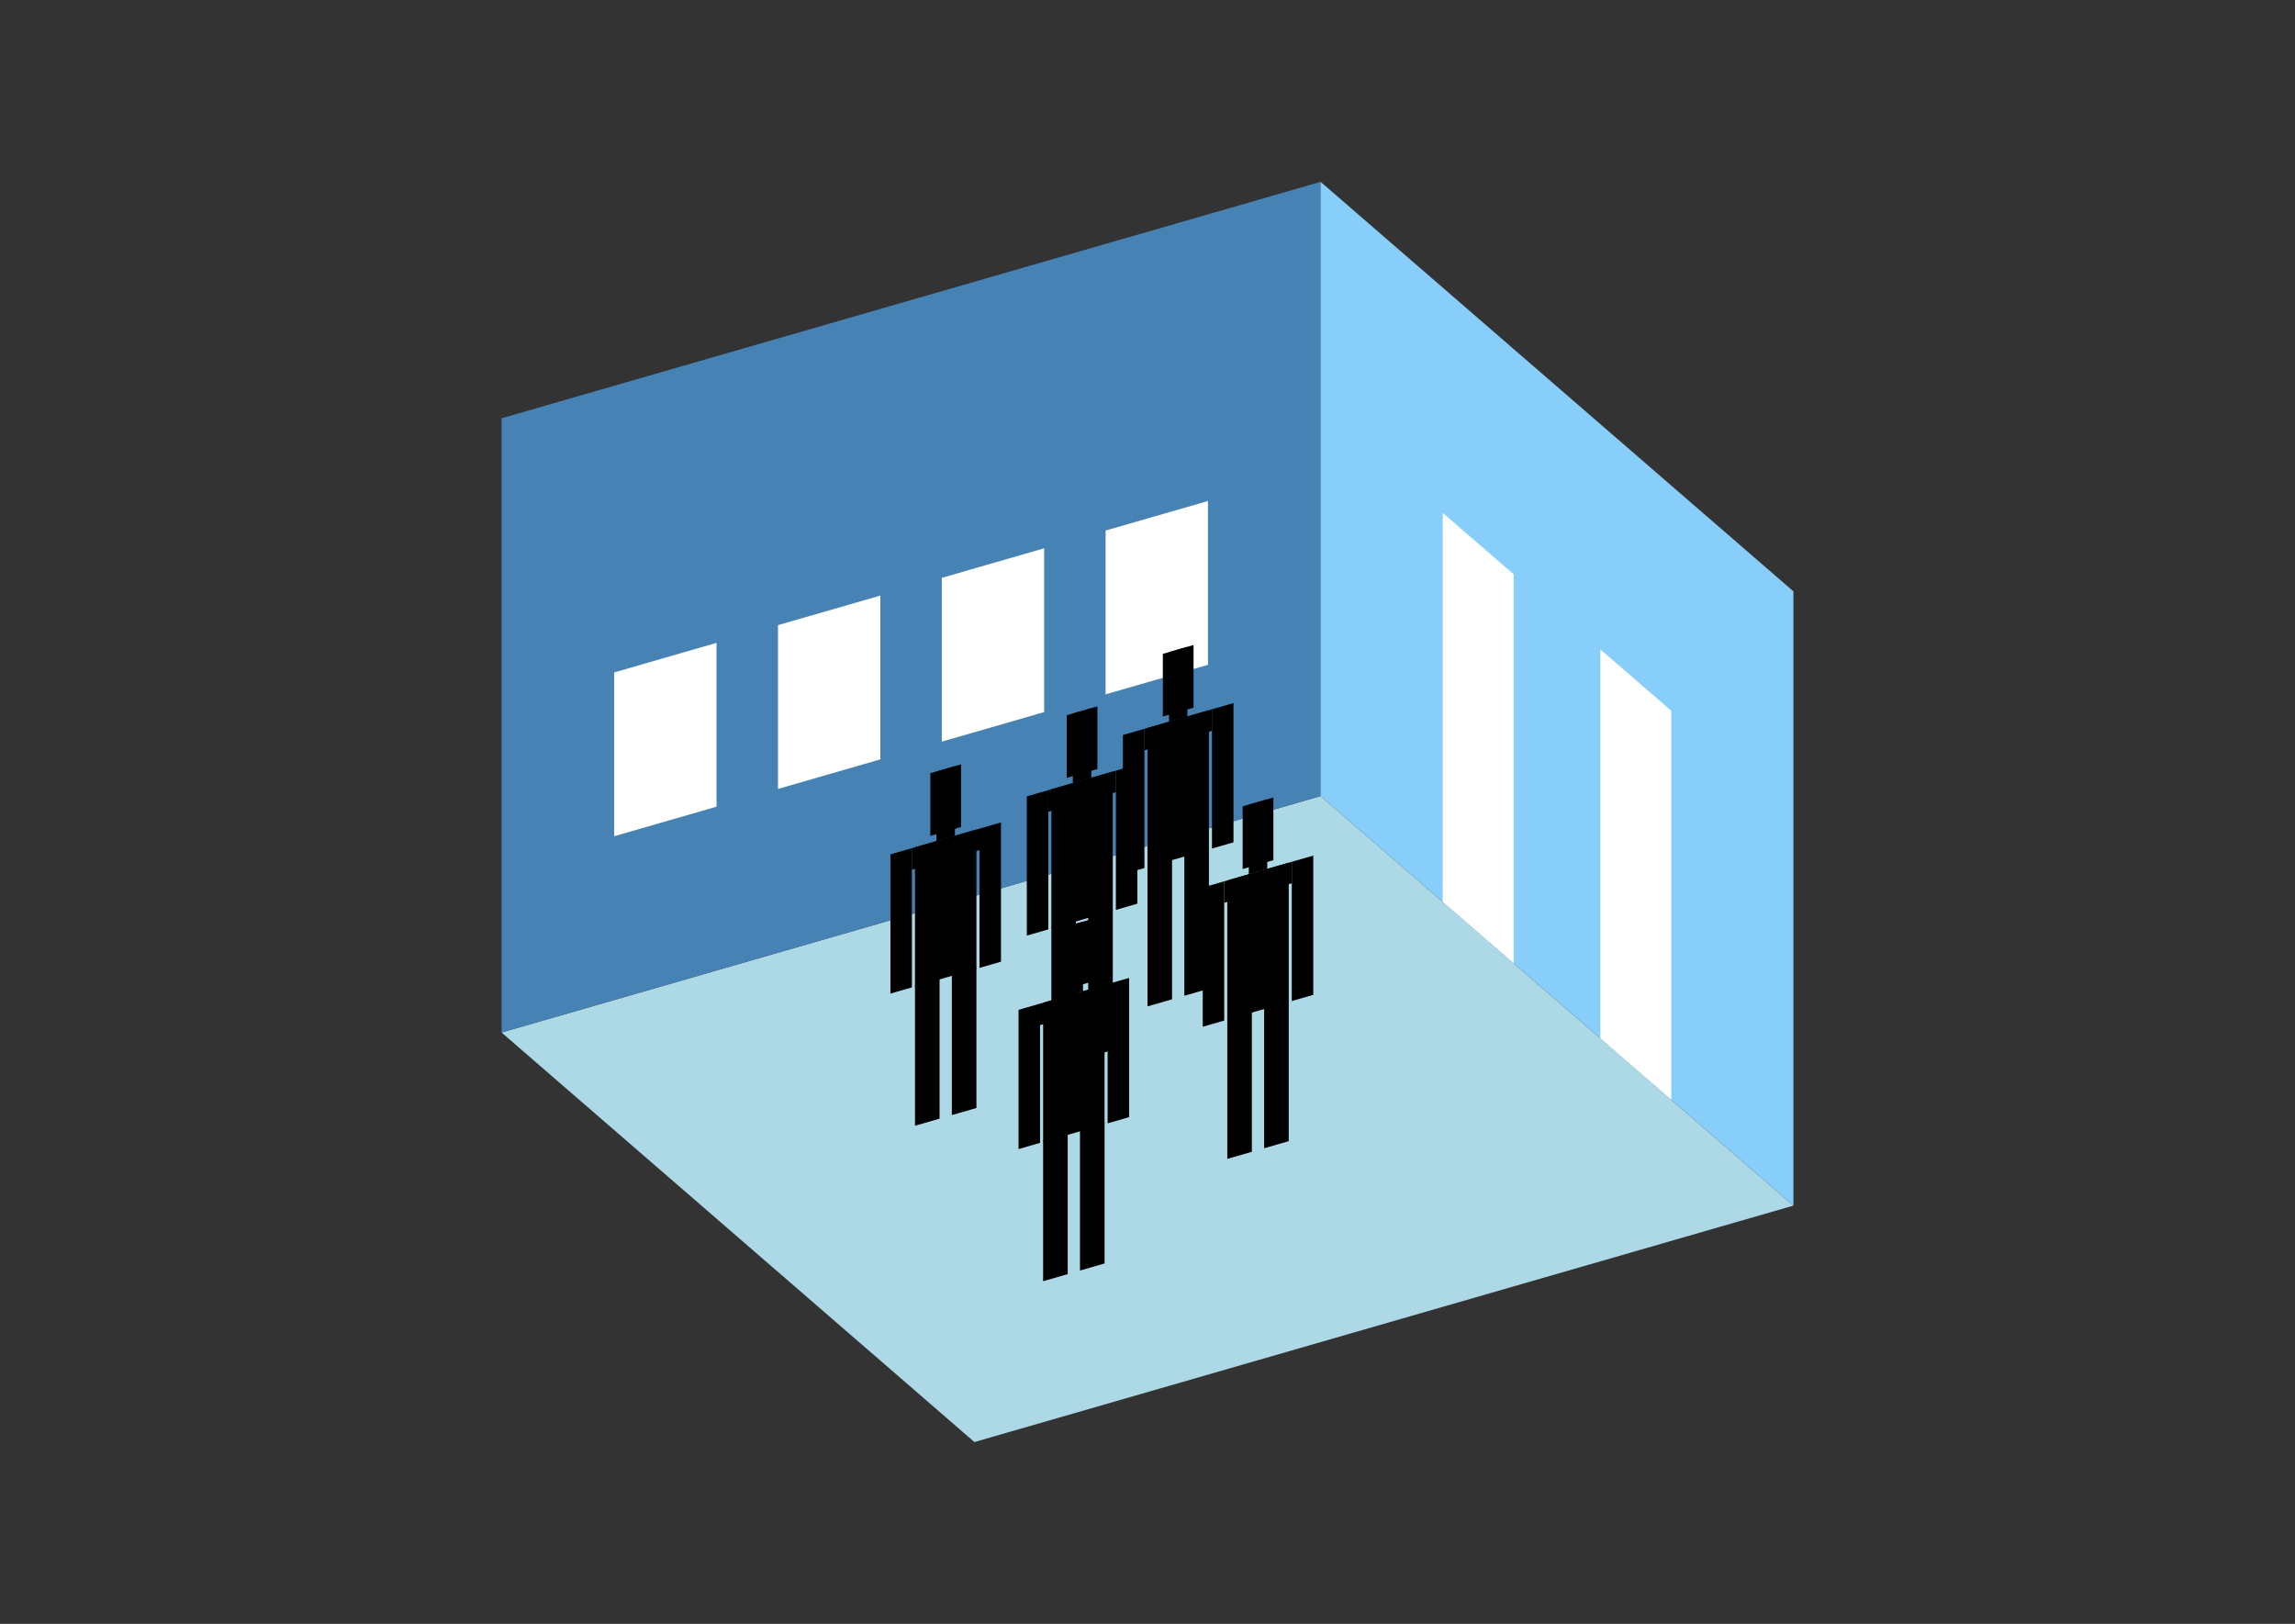 <?xml version="1.0" encoding="UTF-8"?>
<svg
  xmlns="http://www.w3.org/2000/svg"
  width="848"
  height="600"
  style="background-color:white"
>
  <rect width="100%" height="100%" fill="#333333" stroke="none"/>
  <polygon fill="lightblue" points="360.049,532.815 185.333,381.506 487.951,294.148 662.667,445.457" />
  <polygon fill="steelblue" points="185.333,381.506 185.333,154.543 487.951,67.185 487.951,294.148" />
  <polygon fill="lightskyblue" points="662.667,445.457 662.667,218.494 487.951,67.185 487.951,294.148" />
  <polygon fill="white" points="559.293,355.932 559.293,212.189 533.086,189.493 533.086,333.236" />
  <polygon fill="white" points="617.532,406.369 617.532,262.626 591.324,239.929 591.324,383.672" />
  <polygon fill="white" points="226.943,308.971 226.943,248.448 264.77,237.528 264.77,298.051" />
  <polygon fill="white" points="287.467,291.499 287.467,230.976 325.294,220.056 325.294,280.58" />
  <polygon fill="white" points="347.99,274.028 347.99,213.504 385.817,202.585 385.817,263.108" />
  <polygon fill="white" points="408.514,256.556 408.514,196.033 446.341,185.113 446.341,245.636" />
  <polygon fill="hsl(360.0,50.0%,68.652%)" points="423.995,371.847 423.995,319.888 433.073,317.267 433.073,369.227" />
  <polygon fill="hsl(360.0,50.0%,68.652%)" points="446.691,365.295 446.691,313.336 437.613,315.957 437.613,367.916" />
  <polygon fill="hsl(360.0,50.0%,68.652%)" points="414.916,323.023 414.916,271.578 422.86,269.285 422.86,320.73" />
  <polygon fill="hsl(360.0,50.0%,68.652%)" points="447.826,313.523 447.826,262.078 455.77,259.785 455.77,311.23" />
  <polygon fill="hsl(360.0,50.0%,68.652%)" points="422.86,277.229 422.86,269.285 447.826,262.078 447.826,270.022" />
  <polygon fill="hsl(360.0,50.0%,68.652%)" points="423.995,320.402 423.995,268.957 446.691,262.406 446.691,313.851" />
  <polygon fill="hsl(360.0,50.0%,68.652%)" points="429.669,264.747 429.669,241.597 441.017,238.321 441.017,261.471" />
  <polygon fill="hsl(360.0,50.0%,68.652%)" points="431.939,266.664 431.939,240.942 438.747,238.976 438.747,264.699" />
  <polygon fill="hsl(360.0,50.0%,65.575%)" points="388.477,394.517 388.477,342.557 397.556,339.937 397.556,391.896" />
  <polygon fill="hsl(360.0,50.0%,65.575%)" points="411.174,387.965 411.174,336.005 402.095,338.626 402.095,390.586" />
  <polygon fill="hsl(360.0,50.0%,65.575%)" points="379.399,345.692 379.399,294.248 387.343,291.954 387.343,343.399" />
  <polygon fill="hsl(360.0,50.0%,65.575%)" points="412.309,336.192 412.309,284.747 420.252,282.454 420.252,333.899" />
  <polygon fill="hsl(360.0,50.0%,65.575%)" points="387.343,299.898 387.343,291.954 412.309,284.747 412.309,292.691" />
  <polygon fill="hsl(360.0,50.0%,65.575%)" points="388.477,343.072 388.477,291.627 411.174,285.075 411.174,336.52" />
  <polygon fill="hsl(360.0,50.0%,65.575%)" points="394.152,287.417 394.152,264.266 405.5,260.99 405.5,284.141" />
  <polygon fill="hsl(360.0,50.0%,65.575%)" points="396.421,289.334 396.421,263.611 403.23,261.646 403.23,287.368" />
  <polygon fill="hsl(360.0,50.0%,63.871%)" points="338.09,415.939 338.09,363.98 347.169,361.359 347.169,413.319" />
  <polygon fill="hsl(360.0,50.0%,63.871%)" points="360.786,409.388 360.786,357.428 351.708,360.049 351.708,412.008" />
  <polygon fill="hsl(360.0,50.0%,63.871%)" points="329.012,367.115 329.012,315.67 336.955,313.377 336.955,364.822" />
  <polygon fill="hsl(360.0,50.0%,63.871%)" points="361.921,357.615 361.921,306.17 369.865,303.877 369.865,355.322" />
  <polygon fill="hsl(360.0,50.0%,63.871%)" points="336.955,321.321 336.955,313.377 361.921,306.17 361.921,314.114" />
  <polygon fill="hsl(360.0,50.0%,63.871%)" points="338.09,364.495 338.09,313.05 360.786,306.498 360.786,357.943" />
  <polygon fill="hsl(360.0,50.0%,63.871%)" points="343.764,308.839 343.764,285.689 355.112,282.413 355.112,305.563" />
  <polygon fill="hsl(360.0,50.0%,63.871%)" points="346.034,310.756 346.034,285.034 352.843,283.068 352.843,308.791" />
  <polygon fill="hsl(360.0,50.0%,52.578%)" points="453.486,428.192 453.486,376.232 462.565,373.612 462.565,425.571" />
  <polygon fill="hsl(360.0,50.0%,52.578%)" points="476.183,421.64 476.183,369.68 467.104,372.301 467.104,424.261" />
  <polygon fill="hsl(360.0,50.0%,52.578%)" points="444.408,379.367 444.408,327.923 452.352,325.629 452.352,377.074" />
  <polygon fill="hsl(360.0,50.0%,52.578%)" points="477.317,369.867 477.317,318.422 485.261,316.129 485.261,367.574" />
  <polygon fill="hsl(360.0,50.0%,52.578%)" points="452.352,333.573 452.352,325.629 477.317,318.422 477.317,326.366" />
  <polygon fill="hsl(360.0,50.0%,52.578%)" points="453.486,376.747 453.486,325.302 476.183,318.75 476.183,370.195" />
  <polygon fill="hsl(360.0,50.0%,52.578%)" points="459.16,321.092 459.16,297.941 470.509,294.665 470.509,317.816" />
  <polygon fill="hsl(360.0,50.0%,52.578%)" points="461.43,323.009 461.43,297.286 468.239,295.321 468.239,321.043" />
  <polygon fill="hsl(360.0,50.0%,46.247%)" points="385.432,473.384 385.432,421.425 394.511,418.804 394.511,470.763" />
  <polygon fill="hsl(360.0,50.0%,46.247%)" points="408.129,466.832 408.129,414.873 399.05,417.493 399.05,469.453" />
  <polygon fill="hsl(360.0,50.0%,46.247%)" points="376.354,424.56 376.354,373.115 384.298,370.822 384.298,422.267" />
  <polygon fill="hsl(360.0,50.0%,46.247%)" points="409.264,415.06 409.264,363.615 417.207,361.322 417.207,412.766" />
  <polygon fill="hsl(360.0,50.0%,46.247%)" points="384.298,378.765 384.298,370.822 409.264,363.615 409.264,371.558" />
  <polygon fill="hsl(360.0,50.0%,46.247%)" points="385.432,421.939 385.432,370.494 408.129,363.942 408.129,415.387" />
  <polygon fill="hsl(360.0,50.0%,46.247%)" points="391.106,366.284 391.106,343.134 402.455,339.858 402.455,363.008" />
  <polygon fill="hsl(360.0,50.0%,46.247%)" points="393.376,368.201 393.376,342.479 400.185,340.513 400.185,366.235" />
</svg>
